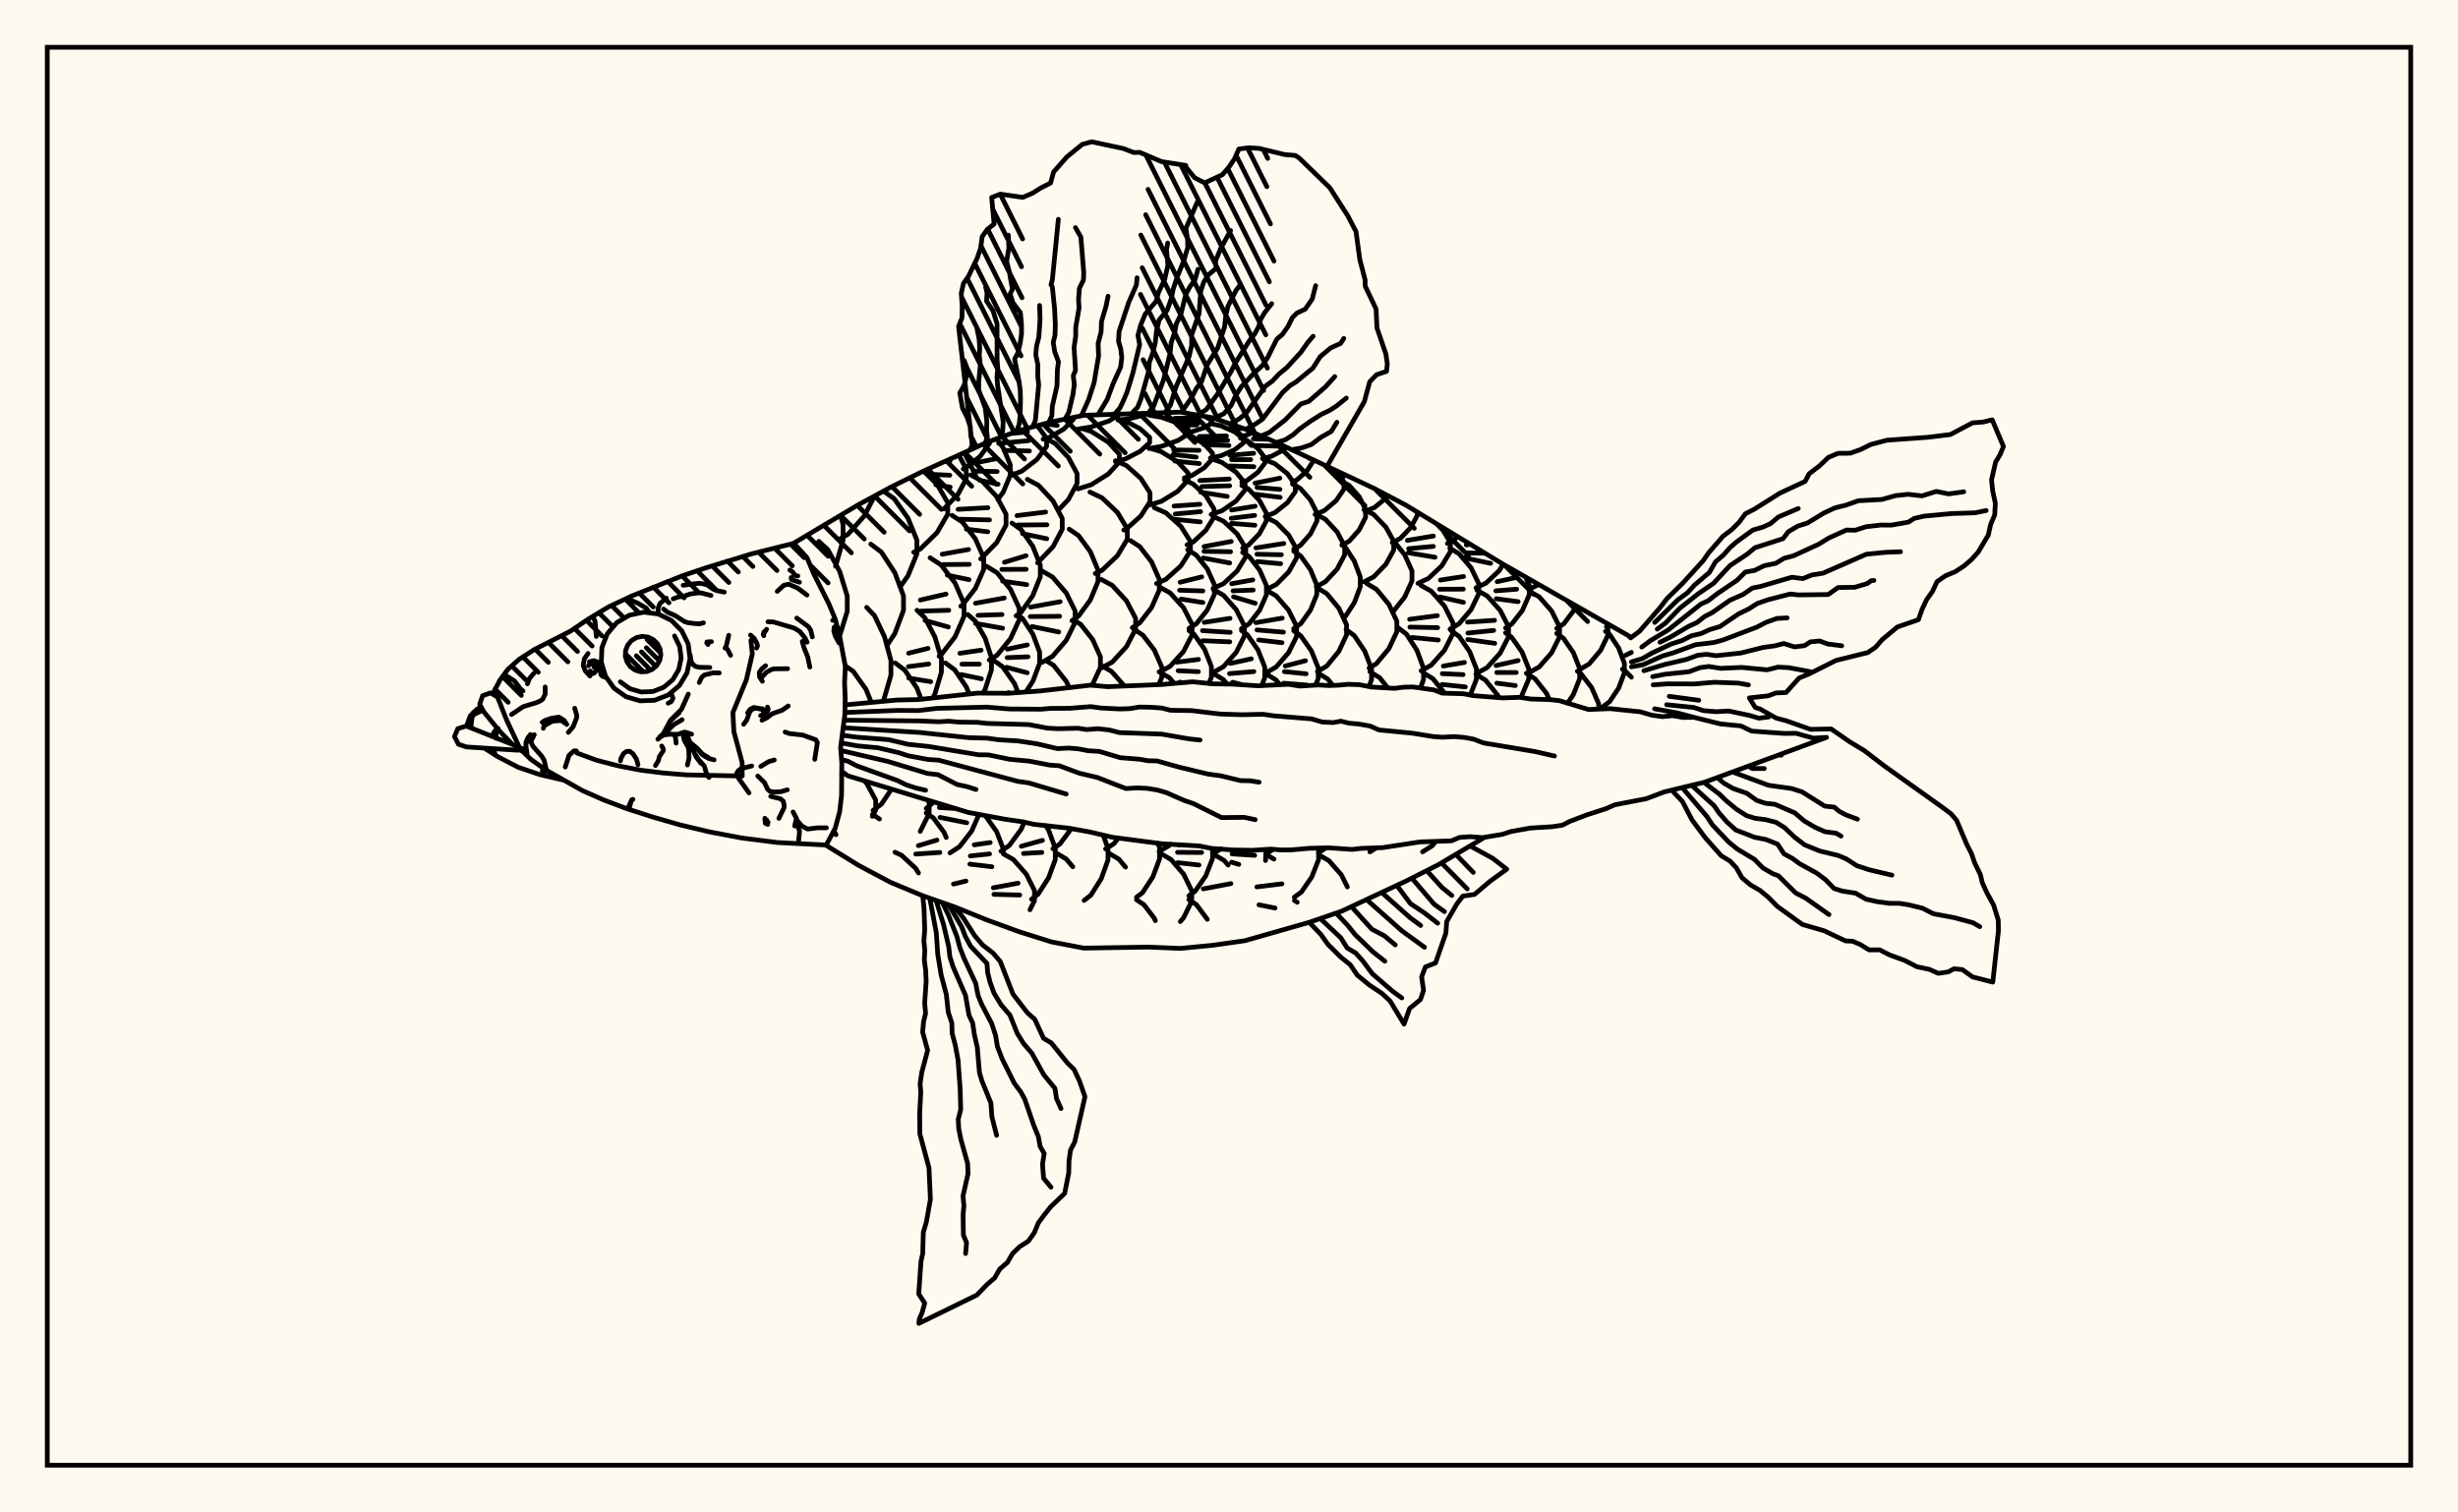 <svg xmlns="http://www.w3.org/2000/svg" width="520" height="320"><rect x="0" y="0" width="520" height="320" fill="floralwhite"/><rect x="10" y="10" width="500" height="300" stroke="black" stroke-width="1" fill="none"/><path stroke="black" stroke-width="1" fill="none" stroke-linecap="round" stroke-linejoin="round" d="
M 167.94 114.91 181.59 106.79 188.4 103.1 195.21 99.74 208.84 93.57 215.66 91.08 222.47 89.25 229.29 87.87 249.73 87.2 256.54 88.39 263.36 90.76 270.17 93.69 290.62 103.3 297.43 106.88 317.87 119.3 345.13 134.85 
M 314.14 177.12 304.25 182.98 297.43 186.42 283.8 192.8 276.99 195.14 263.36 199.03 256.54 200 249.73 200.66 242.92 200.38 229.29 200.6 222.47 199.29 215.66 197.15 208.84 194.66 202.03 191.91 195.21 189.52 188.4 186.68 181.59 183.06 174.79 178.86 
M 168.25 115.3 168.25 114.72 
M 178.03 163.84 178.26 163.34 
M 177.63 134.56 179.24 129.33 179.24 126.12 177.64 120.92 175.16 116.33 173.22 114.54 
M 184.34 148.62 183.2 145.83 180.5 142.04 178.81 140.86 
M 184.54 172.71 185.25 171.4 185.25 169.25 183.37 165.78 182.83 165.2 
M 176.77 119.81 178.35 114.27 178.35 110.95 177.82 109.05 
M 186.87 148.39 188.48 142.84 188.48 139.73 187.11 134.69 185 130.25 183.35 128.51 
M 184.69 171.46 186.47 170.14 188.6 166.96 
M 186.06 173.28 184.58 172.31 
M 177.82 113.94 179.36 113.07 182.87 109.14 185.01 104.93 
M 187.73 136.44 189.3 134.05 191.14 129.13 191.14 126.08 189.3 121.16 186.45 116.81 184.22 115.12 
M 194.89 147.96 193.99 145.61 191.4 141.77 189.39 140.27 
M 194.67 175.9 196.57 172.11 196.57 169.87 196.29 169.29 
M 190.48 124.09 192.08 121.84 193.97 117.17 193.97 114.28 192.08 109.61 189.15 105.49 186.9 103.91 
M 197.35 147.66 197.78 146.83 199.16 142.22 199.16 139.37 197.78 134.76 195.65 130.69 193.99 129.11 
M 192.22 138.2 196.33 137.18 
M 192.19 141.04 196.48 140.49 
M 192.24 143.46 196.89 144.23 
M 195.94 171.05 197.15 170.05 197.4 169.63 
M 200.18 177.2 199.72 176.11 197.44 173.03 195.94 172.01 
M 193.3 116.84 194.68 116.17 198.22 112.71 200.5 108.79 200.5 106.36 198.22 102.44 195.38 99.67 
M 198.67 138.85 199.07 138.58 202.04 134.74 203.95 130.39 203.95 127.7 202.04 123.35 199.07 119.51 196.76 118.01 
M 194.7 126.95 200.14 125.69 
M 194.78 129.3 200.72 129.12 
M 195.7 131.27 200.63 132.66 
M 205.01 146.82 204.45 145.37 201.96 141.7 200.01 140.26 
M 203.79 178.11 205.56 175.82 207.1 172.33 
M 198.72 170.86 202.11 171.06 
M 198.86 172.94 204.52 174.08 
M 199.68 107.67 202.65 104.61 204.41 101.3 204.41 99.24 202.87 96.34 
M 199.93 97.66 201.02 97.44 
M 196.06 100.31 200.94 100.55 
M 197.98 102.57 201.02 103.06 
M 203.26 128.25 203.58 128.05 206.33 124.5 208.11 120.49 208.11 118 206.33 113.98 203.58 110.44 201.42 109.05 
M 199.33 117.26 204.9 116.26 
M 199.49 119.45 205.05 119.4 
M 200.4 121.68 204.99 122.64 
M 207.96 146.61 208.42 145.8 209.75 141.7 209.75 139.16 208.42 135.06 206.36 131.44 204.75 130.02 
M 203.07 138.22 207.56 137.56 
M 203.49 140.52 207.18 140.51 
M 203.3 142.71 207.62 143.62 
M 212.27 180.37 212.27 179.65 210.84 175.96 208.43 172.54 
M 206.1 178.75 209.48 178.26 
M 203.78 99.23 204.25 99.04 207.37 96.54 209.38 93.71 209.38 93.37 
M 207.47 118.26 210.84 114.82 212.83 111.09 212.83 108.79 210.84 105.06 207.76 101.77 205.35 100.49 
M 202.69 107.76 209 107.42 
M 203.02 109.85 209.33 110 
M 204.43 111.95 208.97 112.51 
M 209.28 139.65 210.94 138.62 213.79 135.11 215.62 131.14 215.62 128.68 213.79 124.7 210.94 121.19 208.72 119.82 
M 206.37 127.63 212.45 126.53 
M 206.9 130.19 211.98 130.02 
M 206.38 131.9 212.11 132.92 
M 215.37 146.5 214.61 144.61 212.12 141.08 210.18 139.7 
M 212.93 146.67 213.4 146.53 
M 211.76 180.09 213.52 178.89 216.05 175.44 216.68 173.94 
M 211.09 105.67 212.24 104.12 213.73 100.54 213.73 98.33 212.24 94.76 210.83 92.85 
M 206.2 97.96 210.81 97.04 
M 206.09 99.67 210.95 99.77 
M 207.23 101.61 211.15 102.45 
M 214.96 130.3 216 129.56 218.48 126.03 220.08 122.04 220.08 119.56 218.48 115.57 216 112.04 214.07 110.66 
M 212.5 118.97 217.06 117.57 
M 211.94 120.48 217.09 120.45 
M 212.1 122.96 217.21 123.69 
M 217.06 146.35 218.52 144.11 219.94 140.33 219.94 137.99 218.52 134.2 216.33 130.86 215.32 130.09 
M 213.11 137.35 217.32 136.45 
M 213.06 139.14 217.47 138.96 
M 212.93 141.18 217.3 142.34 
M 222.89 182.84 223.25 181.87 223.25 179.47 221.82 175.59 221.22 174.65 
M 216.06 179.05 220.54 177.8 
M 216.52 180.58 220.41 180.35 
M 213.67 100.65 216.16 99.69 219.35 97.23 221.41 94.45 221.41 92.73 219.44 90.06 
M 213.84 91.74 217.38 91.39 
M 211.28 93.81 217.57 93.24 
M 212.39 95.3 217.78 95.42 
M 219.51 119.08 222.76 115.69 224.72 111.98 224.72 109.68 222.76 105.97 219.71 102.69 217.34 101.41 
M 215.15 109.09 221.2 108.34 
M 215.33 111.08 221.48 111.03 
M 216.31 112.9 221.45 113.98 
M 220.38 140.18 222.66 138.86 225.57 135.48 227.45 131.65 227.45 129.28 225.57 125.46 222.66 122.08 220.38 120.76 
M 218.01 128.45 224.28 127.31 
M 217.97 130.45 224.17 130.39 
M 218.35 132.56 223.98 133.71 
M 226.2 145.52 225.6 144.19 222.88 140.76 221.43 139.85 
M 222.74 179.57 224.23 178.57 226.64 175.33 
M 226.95 183.38 225.57 181.75 223.49 180.51 
M 220.68 92.93 222.02 92.54 225.07 90.77 227.04 88.77 227.04 88.32 
M 221.07 89.63 223.65 90.02 
M 224.02 107.8 226.03 105.68 227.86 102.29 227.86 100.19 226.03 96.8 223.2 93.81 221.24 92.77 
M 226.78 131.31 228.16 130.37 230.67 126.93 232.29 123.04 232.29 120.63 230.67 116.73 228.16 113.3 226.2 111.96 
M 231.03 145.01 232.8 141.21 232.8 138.96 231.16 135.32 228.63 132.11 227.22 131.22 
M 233.83 183.54 234.4 181.95 234.4 179.51 233.38 176.68 
M 227.9 90.82 230.84 90.33 234.6 89.08 237.03 87.56 
M 228.05 103.44 230.87 102.55 234.48 100.28 236.81 97.72 236.81 96.13 234.48 93.56 230.87 91.29 228.8 90.64 
M 231.71 121.34 233.13 120.67 236.39 117.58 238.49 114.08 238.49 111.91 236.39 108.41 233.13 105.32 230.58 104.11 
M 232.97 141.35 235.31 140.08 238.31 136.81 240.24 133.11 240.24 130.82 238.31 127.13 235.31 123.86 232.97 122.59 
M 237.83 145.09 235.13 142.04 232.84 140.74 
M 233.89 179.62 235.63 178.53 236.6 177.33 
M 238.1 183.46 236.69 181.77 234.62 180.54 
M 236.51 88.88 238.95 88.58 242.09 87.8 242.84 87.47 
M 235.98 97.66 238.06 97.12 241.19 95.5 243.21 93.67 243.21 92.53 241.19 90.7 238.06 89.08 236.64 88.71 
M 237.74 112.14 238.33 111.87 241.34 109.18 243.29 106.14 243.29 104.25 241.34 101.21 238.33 98.52 235.98 97.47 
M 239.55 132.8 241.12 131.78 243.63 128.53 245.25 124.85 245.25 122.58 243.63 118.9 241.12 115.65 239.16 114.38 
M 245.12 144.86 245.78 143.35 245.78 141.13 244.21 137.54 241.78 134.38 239.88 133.14 
M 244.65 183.49 245.31 181.71 245.31 179.35 244.94 178.36 
M 243.08 94.9 245.77 94.42 249.22 93.19 251.44 91.79 251.44 90.93 249.22 89.54 245.77 88.31 243.08 87.83 
M 243 106.89 245.69 106.07 249.13 103.96 251.35 101.56 251.35 100.08 249.13 97.69 245.69 95.58 243 94.75 
M 244.67 123.46 246.66 122.57 249.81 119.74 251.84 116.54 251.84 114.55 249.81 111.34 246.66 108.51 244.19 107.41 
M 245.3 142.21 247.52 140.99 250.37 137.85 252.2 134.3 252.2 132.11 250.37 128.56 247.52 125.42 245.3 124.2 
M 248.35 144.51 247.36 143.37 245.21 142.15 
M 245.21 180.17 247.39 178.87 247.64 178.57 
M 249.26 183.63 247.76 181.87 245.69 180.66 
M 250.65 91.59 252.17 91.34 254.73 90.5 256.38 89.54 256.38 88.95 254.92 88.11 
M 248.49 88.51 253.55 88.44 
M 248.48 89.32 253.68 89.39 
M 249.93 89.92 253.2 89.9 
M 250.56 101.11 252.11 100.63 254.78 98.95 256.51 97.05 256.51 95.87 254.78 93.97 252.11 92.29 250.65 91.83 
M 248.3 95.2 253.67 95.28 
M 248.16 96.15 253.05 96.72 
M 248.54 97.55 253.72 98.08 
M 251.12 115.27 252.45 114.65 255.11 112.19 256.83 109.4 256.83 107.68 255.11 104.89 252.45 102.43 250.56 101.55 
M 248.38 107.07 253.85 106.69 
M 248.63 108.75 253.99 108.25 
M 248.3 109.85 253.92 110.42 
M 251.55 132.95 253.08 131.99 255.41 129.06 256.91 125.75 256.91 123.7 255.41 120.38 253.08 117.46 251.26 116.31 
M 249.66 123.19 254.23 122.05 
M 249.55 124.88 254.47 125.03 
M 249.86 126.75 254.48 127.48 
M 255.74 144.63 256.28 143.26 256.28 141.02 254.85 137.41 252.63 134.21 251.55 133.43 
M 248.94 140.1 253.54 139.52 
M 249.24 141.91 253.52 142.11 
M 249.59 144.32 249.82 144.37 
M 255.88 183.3 256.52 181.66 256.52 179.51 
M 249.41 178.8 249.55 178.77 
M 249.11 180.33 254.21 180.37 
M 249.16 182.52 253.65 183.02 
M 256.06 96.92 258.31 96.42 261.2 95.15 263.07 93.71 263.07 92.81 261.2 91.37 258.31 90.1 256.06 89.6 
M 253.73 92.36 259.46 92.23 
M 253.53 93.2 259.73 93.16 
M 254.69 94.09 259.99 94.26 
M 256.22 108.85 258.52 108.06 261.49 106 263.4 103.67 263.4 102.23 261.49 99.9 258.52 97.85 256.2 97.04 
M 253.84 101.67 260.05 101.35 
M 254.27 102.94 260.14 102.78 
M 254.01 104.14 259.62 105.03 
M 256.62 124.52 258.85 123.48 261.7 120.82 263.54 117.81 263.54 115.95 261.7 112.94 258.85 110.28 256.62 109.24 
M 254.73 115.64 260.47 114.56 
M 254.71 116.65 260.33 116.73 
M 254.56 118.06 260.15 119.11 
M 256.71 142.25 258.82 141.06 261.52 138.02 263.26 134.57 263.26 132.43 261.52 128.98 258.82 125.93 256.71 124.74 
M 254.76 131.68 260.22 130.83 
M 254.4 133.43 260.26 133.79 
M 254.45 135.56 260.16 135.8 
M 259.59 144.74 258.78 143.77 256.66 142.49 
M 256.78 180.53 258.35 179.58 
M 259.82 183.03 258.93 182.02 256.85 180.83 
M 262.4 92.34 263.63 92.09 265.07 91.5 
M 260.51 90.11 261.33 90.06 
M 260.43 90.49 263.16 90.69 
M 262.72 102.05 263.85 101.62 266.11 99.93 267.57 98.01 267.57 96.82 266.11 94.9 263.85 93.21 262.4 92.67 
M 260.21 96.34 265.22 95.9 
M 260.55 97.26 264.59 97.24 
M 260.14 98.59 265.27 98.74 
M 262.88 115.97 264.12 115.33 266.42 112.94 267.9 110.23 267.9 108.56 266.42 105.85 264.12 103.46 262.72 102.73 
M 260.55 107.91 265.53 107.1 
M 260.47 109.66 265.43 109.05 
M 260.52 110.74 265.48 111.13 
M 262.64 133.01 264.26 131.97 266.48 129.11 267.91 125.87 267.91 123.86 266.48 120.62 264.26 117.76 262.88 116.88 
M 260.56 123.5 265.04 122.69 
M 260.85 125.01 265.12 124.84 
M 260.95 126.26 265.55 127.64 
M 266.91 145.07 267.57 143.39 267.57 141.14 266.13 137.51 263.89 134.3 262.64 133.4 
M 260.3 140.36 264.72 139.39 
M 260.11 142.52 265.26 142.09 
M 260.77 144.35 262.8 144.88 
M 267.73 182.07 267.82 179.7 
M 260.66 180.67 265.43 180.97 
M 260.55 182.42 262.07 182.88 
M 267.08 97.04 269.05 96.51 271.58 95.17 272.14 94.64 
M 265.46 92.12 266.35 92.05 
M 265.15 92.84 268.42 92.94 
M 264.97 94.24 270.34 94.4 
M 267.65 109.28 269.7 108.47 272.33 106.38 274.03 104.02 274.03 102.56 272.33 100.19 269.7 98.11 267.65 97.29 
M 265.51 102.22 270.76 101.17 
M 265.93 103.14 270.78 103.54 
M 265.61 104.58 270.83 105.22 
M 267.97 124.69 270.01 123.66 272.62 121.02 274.3 118.03 274.3 116.19 272.62 113.2 270.01 110.56 267.97 109.53 
M 265.71 115.92 271.59 114.99 
M 265.91 117.26 271.08 117.37 
M 266.01 118.82 270.93 119.27 
M 267.92 142.31 269.97 141.12 272.6 138.09 274.3 134.66 274.3 132.53 272.6 129.09 269.97 126.06 267.92 124.88 
M 265.69 131.74 271.26 130.78 
M 265.93 133.28 271.52 133.75 
M 266.28 135.4 271.21 135.98 
M 270.77 144.88 269.93 143.85 267.86 142.58 
M 267.96 180.58 269.38 179.7 
M 269.52 181.77 268.01 180.9 
M 273.42 101.95 274.37 101.53 276.45 99.69 277.79 97.61 277.79 97.37 
M 273.7 116.18 275.1 115.39 277.23 112.97 278.61 110.22 278.61 108.52 277.23 105.78 275.1 103.35 273.43 102.41 
M 273.69 133 275.19 131.95 277.24 129.07 278.57 125.81 278.57 123.8 277.24 120.54 275.19 117.66 273.7 116.62 
M 278.31 144.97 278.88 143.55 278.88 141.31 277.43 137.7 275.18 134.51 273.69 133.45 
M 271.9 140.91 276.19 139.79 
M 271.72 142.1 276.32 142.56 
M 271.54 144.55 276.55 144.95 
M 278.95 179.99 278.88 179.43 
M 278.21 108.86 280.18 108.03 282.7 105.89 284.33 103.47 284.33 101.97 282.83 99.74 
M 278.46 124.12 280.39 123.08 282.87 120.42 284.46 117.41 284.46 115.54 282.87 112.53 280.39 109.87 278.46 108.83 
M 278.7 142.11 280.69 140.91 283.23 137.82 284.87 134.33 284.87 132.17 283.23 128.68 280.69 125.6 278.7 124.39 
M 281.97 145.02 280.92 143.7 278.87 142.42 
M 279.94 179.77 280.54 179.39 
M 283.75 101.04 284.63 100.58 
M 283.89 115.36 285.44 114.49 287.54 112.12 288.9 109.44 288.9 107.78 287.54 105.09 285.44 102.72 283.79 101.8 
M 284.29 130.71 284.57 130.49 286.51 127.52 287.77 124.16 287.77 122.08 286.51 118.71 284.57 115.74 283.89 115.23 
M 289.6 145.26 290.16 143.81 290.16 141.5 288.72 137.77 286.5 134.47 284.76 133.19 
M 288.74 108.2 290.78 107.37 293.39 105.25 293.64 104.89 
M 288.58 123.09 290.6 122.06 293.18 119.4 294.85 116.38 294.85 114.52 293.18 111.51 290.6 108.85 288.58 107.81 
M 289.64 141.34 291.19 140.41 293.82 137.25 295.51 133.66 295.51 131.44 293.82 127.85 291.19 124.68 289.13 123.45 
M 293.61 145.58 291.88 143.4 289.81 142.1 
M 294.54 114.8 296.25 113.91 298.44 111.62 299.84 109.03 299.84 108.36 
M 294.79 129.33 297.17 126.32 298.71 122.91 298.71 120.79 297.17 117.38 294.76 114.35 
M 300.5 145.54 301.16 143.77 301.16 141.39 299.74 137.55 297.53 134.15 295.8 132.83 
M 299.98 123.42 302.19 122.38 305.02 119.71 306.85 116.68 306.85 114.81 305.02 111.78 304.25 111.05 
M 297.73 114.33 303.24 113.41 
M 298.01 116.09 303.22 115.6 
M 297.92 116.95 303.59 117.9 
M 300.65 141.92 302.79 140.72 305.59 137.57 307.39 134.01 307.39 131.8 305.59 128.23 302.79 125.08 300.6 123.85 
M 298.21 131.03 304.08 130.26 
M 298.27 132.68 304.14 132.8 
M 298.73 134.87 304.28 135.41 
M 305.63 146.67 303.14 143.6 301.05 142.31 
M 306.2 115 307.58 114.29 308.3 113.55 
M 306.75 133.11 308.67 131.98 311.21 128.99 312.84 125.61 312.84 123.51 311.21 120.13 308.67 117.15 306.7 115.98 
M 304.74 122.73 309.63 121.97 
M 304.54 124.67 309.58 124.65 
M 304.6 126.31 309.6 127.44 
M 311.03 147.06 312.34 143.74 312.34 141.5 310.91 137.87 308.69 134.66 306.97 133.41 
M 305.34 140.92 309.81 140.16 
M 305.12 142.53 309.52 142.73 
M 305.07 144.82 310 145.33 
M 312.25 124.37 314.34 123.39 317.17 120.74 317.99 119.37 
M 310.21 115.3 310.91 115.16 
M 310.3 116.98 314.08 117.05 
M 309.69 118 315.35 119.19 
M 312.46 142.43 314.61 141.24 317.36 138.19 319.14 134.73 319.14 132.59 317.36 129.13 314.61 126.08 312.46 124.89 
M 310.45 131.63 316.18 131.25 
M 310.55 133.94 315.99 133.38 
M 310.51 135.31 316.22 136.11 
M 317.1 147.6 316.87 147.12 314.27 143.91 312.24 142.66 
M 318.5 132.87 319.84 132.01 322.08 129.13 323.52 125.86 323.52 123.84 322.74 122.07 
M 316.73 123.07 320.92 122.15 
M 316.45 125.01 320.86 124.66 
M 316.53 126.68 321.17 127.3 
M 321.76 147.58 323.41 143.7 323.41 141.5 321.99 137.95 319.79 134.82 318.5 133.9 
M 316.49 140.81 321.17 139.76 
M 316.64 142.28 320.76 142.29 
M 316.66 144.54 320.57 145.05 
M 323.56 124.65 325.54 123.67 
M 323.61 142.25 325.64 141.09 328.25 138.11 329.93 134.73 329.93 132.65 328.25 129.27 325.64 126.29 323.61 125.13 
M 327.77 148.01 327.19 146.72 324.73 143.61 322.9 142.45 
M 329.33 132.97 330.85 131.96 333.01 129.07 333.38 128.19 
M 331.59 148.79 332.84 146.99 334.19 143.58 334.19 141.46 332.84 138.05 330.74 135.03 329.33 134.02 
M 334.29 141.61 336.2 140.47 338.64 137.56 340.22 134.27 340.11 132.01 
M 338.22 149.94 338.22 148.92 336.73 145.5 334.42 142.49 333.7 142.02 
M 339.84 132.6 340.42 132.18 
M 339.07 149.55 340.54 148.43 342.43 145.58 343.65 142.34 343.65 140.34 342.43 137.1 340.54 134.25 339.65 133.58 
M 343.88 138.64 345.13 138.03 
M 345.13 143.28 343.72 141.85 343.22 141.6 
M 176.86 176.61 176.42 175.73 
M 177.82 109.05 177.82 109.05 
M 194.31 184.69 193.71 183.71 190.72 180.95 189.33 180.31 
M 194.28 178.92 198.22 177.74 
M 193.73 180.7 198.84 180.36 
M 195.38 99.67 195.38 99.67 
M 200.97 180.46 202.98 179.15 203.79 178.11 
M 201.71 187.05 204.35 186.41 
M 202.87 96.34 202.87 96.34 
M 199.93 97.66 199.93 97.66 
M 205.28 181.1 209.34 180.67 
M 205.17 182.83 209.83 183.38 
M 217.89 192.49 218.85 190.57 218.85 188.41 217.1 184.93 214.39 181.86 212.26 180.66 
M 210.14 187.83 215.38 186.86 
M 210.27 189.22 215.73 189.37 
M 210.83 92.85 210.83 92.85 
M 218.23 190.26 219.62 189.18 221.82 185.75 222.89 182.84 
M 219.44 90.06 219.44 90.06 
M 221.07 89.63 221.07 89.63 
M 229.34 190.52 230.79 189.38 232.98 185.9 233.83 183.54 
M 237.03 87.56 237.03 87.56 
M 240.43 189.84 241.7 188.87 243.9 185.51 244.65 183.49 
M 244.42 194.79 244.21 194.3 242 191.4 240.43 190.38 
M 249.7 194.98 250.41 194.15 252.12 190.65 252.12 188.47 250.41 184.97 249.26 183.63 
M 251.51 189.52 252.85 188.55 255.08 185.32 255.88 183.3 
M 255.41 194.51 253.1 191.39 251.51 190.35 
M 254.55 188.07 260.41 186.95 
M 265.07 91.5 265.07 91.5 
M 268.42 92.94 268.42 92.94 
M 265.89 187.65 271.2 187 
M 266.34 191.44 269.74 192.12 
M 273.83 189.81 275.3 188.75 277.52 185.53 278.95 181.88 278.95 179.99 
M 274.43 190.9 273.83 190.51 
M 278.9 180.42 279.94 179.77 
M 285.04 187.65 283.78 185.11 281.14 182.09 279.07 180.91 
M 289.81 180.24 291.13 179.42 
M 299.84 108.36 299.84 108.36 
M 300.95 180.23 303 178.94 303.73 178.04 
M 333.38 128.19 333.38 128.19 
M 345.13 138.03 345.13 138.03 
M 345.13 143.28 345.13 143.28 
M 202.03 96.73 202.03 96.73 
M 205.77 95 202.79 69.07 203.51 67.26 203.56 64.77 203.36 62.05 203.82 59.98 204.9 58.43 206.73 54.62 207.45 52.53 207.79 50.05 208.88 48.52 210.31 47.4 209.79 41.78 211.62 41.07 216.38 41.76 218.41 40.88 220.25 39.73 222.25 38.73 222.9 36.38 225.69 33.21 228.97 30.54 230.96 30 237.67 31.43 239.83 32.27 241.12 32.24 245.72 34.19 250.88 35 250.88 35.35 252.73 37.6 254.85 38.7 258.6 36.96 259.97 35.38 261.17 33.6 262.08 31.53 264.19 31.26 266.38 31.4 271.78 32.7 274.02 32.89 274.85 33.43 281.31 39.7 285.12 45.64 286.87 49 287.67 54.9 288.8 59.25 288.79 60.49 291.11 65.37 291.31 69.4 293.19 74.91 293.49 76.97 293.33 78.57 291.22 79.28 289.77 80.77 288.63 84.98 280.7 98.74 
M 276.99 97 276.99 96.99 
M 205.23 95.25 205.78 93.81 205.36 92.17 205.28 90.34 204.61 88.32 203.62 86.35 203.04 83.15 203.96 81.53 204.78 78.36 203.97 76.27 
M 208.44 93.76 208.88 92.35 208.71 91.23 208.77 89.13 208.44 86.36 207.05 82.49 207.05 80.83 207.39 77.26 207.17 75.2 207.26 73.7 207.14 71.75 206.71 69.64 
M 211.74 92.51 212.11 91.18 212.23 89.27 211.06 81.62 210.91 79.78 211.08 77.9 210.94 76.07 210.93 68.5 210.07 65.74 208.71 63.71 208.82 61.98 208.52 60.75 
M 215.05 91.3 215.62 89.72 215.82 87.9 215.89 84.36 215.84 82.62 215.55 80.54 214.65 75.98 215.33 74.66 215.82 72.65 216.11 70.56 216.1 68.58 215.87 66.16 214.27 64.02 213.7 62.19 214.19 61.19 213.5 57.39 212.95 55.31 213.43 52.46 213.32 49.75 
M 218.45 90.33 219.04 88.93 219.74 81.42 219.54 79.52 219.56 77.17 219.13 75.12 219.27 73.29 219.77 71.35 220.03 67.49 219.93 64.63 
M 221.86 89.42 222.52 87.96 222.62 85.98 223.61 81.65 223.7 78.24 223.93 76.54 223.14 74.46 222.81 72.45 223.19 70.95 223.26 68.77 223.11 65.38 222.63 60.71 222.35 60.25 222.63 59.19 223.9 46.4 
M 225.31 88.67 226.09 87.28 227 83.39 227.27 81.36 227.06 79.47 227.53 78.34 227.22 73.54 227.57 71.09 227.58 69.23 228.28 65.18 228.17 63.33 228.35 61 229.22 59.22 229.27 57.62 228.66 50.15 227.52 48.16 
M 228.77 87.97 230.31 84.52 231.46 80.96 232.41 75.34 232.31 72.69 232.95 70.15 233.02 68.04 233.97 64.86 234.42 62.68 
M 232.29 87.74 234.2 84.58 235.49 81.17 237.08 77.65 237.32 75.61 237.1 73.84 236.63 72.19 236.74 70.15 238.79 63.96 240.41 60.3 240.55 58.77 
M 235.82 87.58 236.95 86.28 237.67 84.74 238.41 83.02 239.66 78.94 241.1 72.91 240.74 70.95 241.32 68.76 242.27 66.45 244.61 63.71 245.07 61.92 246.39 59.12 247.08 56.1 246.78 52.83 247.03 51.41 
M 239.35 87.52 240.66 86.18 241.35 84.45 243.01 78.53 243.14 76.67 243.87 74.71 244.4 72.54 244.68 69.9 245.24 67.66 246.92 65.63 247.8 63.17 248.2 61.15 249 58.72 250.46 55.1 251.27 52.37 251.25 50.81 250.89 48.31 253.26 42.82 
M 242.88 87.47 244.08 85.88 246.15 80.37 247.53 74.8 247.77 72.47 248.53 70.32 248.81 68.61 249.8 66.57 250.87 62.24 251.77 60.61 252.8 59.23 253.43 56.98 
M 246.41 87.33 247.59 85.75 248.73 82 251.56 75.42 252.1 73.06 252.11 70.83 253.67 66.34 254.02 61.63 254.65 59.69 255.68 58.1 257.26 56.81 257.15 55.21 258.24 52.58 260.34 48.78 
M 249.94 87.23 252.16 84.01 253.08 82.19 254.18 80.78 255.41 77.14 257.6 73.63 259.06 69.19 259.33 66.71 259.78 64.78 261.5 61.42 262.27 60.41 
M 253.41 87.84 255.22 86.62 257.68 83.22 260.43 78.62 261.43 76.65 264.39 71.98 265.52 70.52 266.32 68.99 266.69 67.59 267.54 66.14 269.04 64.25 
M 256.88 88.51 258.93 87.51 260.45 85.79 261.38 83.76 262.59 81.83 265.2 79.05 267.05 77.34 268.17 75.66 270.12 71.75 271.3 70.75 272.5 69.04 273.39 67.21 274.38 66.23 276.12 65.41 277.61 63.26 278.33 60.44 
M 260.22 89.67 262.18 88.61 263.64 87.41 267.68 81.71 269.17 80.63 270.56 79.15 272.27 77.73 275.21 74.52 276.68 72.43 277.8 71.14 
M 263.54 90.84 265.45 89.8 267.07 88.7 271.32 83.06 272.9 81.59 274.18 80.81 277.76 77.87 279.3 75.45 281.52 73.6 283.61 72.66 284.29 71.6 
M 266.79 92.24 268.52 91.5 271.87 88.86 275.19 85.48 276.86 84.93 280.41 81.85 282.38 79.67 
M 270.03 93.63 271.92 93.04 273.6 91.96 274.92 90.77 277.23 89.12 279.55 87.66 281.31 86.82 282.77 85.88 284.82 84.22 
M 273.21 95.16 275.35 94.77 277.41 94.06 279.42 92.54 281.63 91.29 282.82 89.34 
M 178.77 149.14 189.77 148.11 194.34 148.01 206.76 146.65 213.35 146.68 220.08 146.19 230.69 144.97 234.36 145.29 245.71 144.83 252.32 144.25 256.61 144.69 260.59 144.74 266.13 145.1 272.57 144.78 275 145.16 278.99 144.92 280.99 145.05 283.17 144.97 285.24 144.78 287.56 144.86 290.13 145.36 295.01 145.64 296.82 145.4 298.89 145.34 303.4 145.98 305.07 146.65 309.59 146.78 311.71 147.19 317.84 147.66 321.53 147.54 323.85 147.9 327.9 148.02 329.89 148.24 336.07 150.12 340.61 149.93 347.03 150.6 349.39 151.3 351.69 151.62 353.88 151.42 356.06 151.8 358.34 151.77 363.95 153.16 368.3 153.59 370.55 154.68 377.46 155.18 379.94 155.15 383.66 156.18 386.42 156.01 360.64 165.49 352.12 167.54 348.28 168.99 341.64 170.27 339.81 171.08 335.81 172.37 332.13 173.77 330.52 174.59 328.4 174.91 323.82 175.19 319.68 175.92 317.85 176.52 313.67 177.22 311.04 177.02 308.77 177.18 307.06 177.9 300.42 178.13 292.49 179.34 288.08 179.49 286.04 179.72 281.12 179.38 277.02 179.48 273.19 179.81 271.14 179.84 268.88 179.65 264.98 179.91 260.74 179.83 256.25 179.5 253.7 178.98 245.88 178.53 235.29 177.14 230.48 176.01 226.22 175.24 218.67 174.4 216.48 173.89 212.56 173.32 204.88 171.9 179.38 164.15 178.05 163.19 
M 178.74 150.75 189.81 150.31 194.28 150.34 198.23 149.87 208.76 149.61 213.49 150 220.19 150.05 222.2 149.88 226.3 149.86 230.75 149.5 232.91 149.8 236.91 150 239.01 149.93 241.05 149.59 243.53 149.64 245.81 149.81 247.59 150.27 252.13 150.35 258.13 151.07 262.66 151.22 267.23 151.12 269.45 151.45 277.47 152.1 279.7 152.76 282.03 152.88 283.67 152.58 285.37 153.01 287.46 153.19 289.84 153.61 291.73 154.44 298.74 155.12 303.27 155.85 305.12 155.98 307.63 155.85 309.73 156.02 311.75 156.39 313.83 157.19 324.67 159 328.86 159.95 
M 178.58 152.37 194.49 152.53 198.62 152.71 200.72 152.59 202.9 152.78 206.79 152.83 208.85 153.06 217.63 153.3 221.62 154.06 223.81 154.18 228.09 154.08 229.89 154.36 232.21 154.18 234.63 154.44 236.83 155 245.75 155.32 251.56 156.33 253.86 156.58 
M 178.38 153.97 194.51 154.97 204.99 156.08 208.87 156.18 211.25 156.52 215.32 156.76 219.37 157.37 223.7 158.39 226.12 158.27 228.12 158.44 230.23 158.84 232.57 158.98 237.01 160.31 241.15 160.64 242.83 160.95 244.78 161 249.42 162.3 255.58 163.78 258.29 164.15 262.46 165.16 264.39 165.19 266.37 165.49 
M 178.18 155.56 181.28 155.97 187.95 156.49 192.13 157.48 196.51 157.94 207.01 159.69 209.15 159.72 213.54 160.64 217.76 161.04 222.04 161.87 224.11 162.02 228.36 163.6 232.16 164.5 238.18 166.84 240.52 166.7 242.71 166.8 244.84 167.15 246.79 167.72 250.51 169.35 252.49 170.03 258.42 172.98 263.22 172.93 265.55 173.42 
M 177.96 157.19 181.47 157.82 185.71 158.21 190.15 159.25 192.15 159.91 196.36 160.69 198.57 160.83 215.34 165.32 217.62 165.64 225.56 168 
M 177.89 158.78 187.9 161.12 196.19 163.64 198.43 163.9 202.48 165.98 204.61 166.44 206.48 167.04 
M 178.03 160.68 179.38 161.06 181.26 162.03 189.85 165.14 191.66 166.03 193.76 166.73 195.82 167.2 
M 202.03 191.91 203.85 194.29 206.2 197.97 207.86 199.92 210.1 201.66 211.61 203.43 214.3 210.33 217.38 214.32 218.9 215.64 220.76 219.67 222.4 220.65 225.82 224.9 227.23 226.28 228.36 228.69 229.53 232.03 227.36 241.62 226.47 243.33 226.15 245.61 226.1 248.16 225.23 252.5 222.27 255.34 220.95 257.01 219.68 258.72 218.8 260.83 217.57 262.59 215.74 263.75 214.21 265.22 213.12 267.11 211.51 268.49 210.42 270.39 208.81 271.77 206.66 274 194.39 280 194.47 279.13 195.08 277.71 195.63 275.71 194.36 273.75 194.84 266.88 195.21 265.24 195.33 260.74 195.99 258.51 196.83 253.74 196.53 247.07 194.6 239.91 194.56 235.6 194.8 231.02 194.65 229.34 195 226.9 196.25 222.23 195.19 218.37 195.39 216.14 195.81 214.43 195.62 212.19 195.93 207.71 195.84 205.39 195.54 203.07 195.65 201.16 195.45 199.06 195.63 196.69 195.48 192.2 195.21 189.52 
M 200.7 191.44 203.47 196.14 204.22 198.12 205.36 200.22 208.8 203.84 208.94 205.77 209.45 207.81 210.28 210.11 211.8 212.61 213.65 214.76 215.21 218.65 216.58 220.84 218.28 222.81 220.82 227.4 223.18 230.27 223.51 232.44 224.46 234.55 
M 199.36 190.97 200.66 193.65 202.43 198.13 203.06 200.48 203.92 202.69 206.41 208.04 206.92 210.63 207.68 212.5 209.79 216.54 210.61 219.04 211.01 221.43 211.97 223.95 214.57 229.18 215.95 231.03 216.79 232.56 218.67 238.03 219.67 240.48 220.05 242.57 220.9 244.04 220.55 246.3 220.77 249.28 222.34 251.18 
M 198.03 190.5 199.63 195.67 200.7 200.26 200.94 202.39 201.62 204.54 204.25 210.58 204.99 214.76 205.77 216.46 206.15 218.99 206.75 221.58 207.21 226.96 207.71 228.63 209.63 233.38 209.83 236.25 210.84 240.21 
M 196.7 190.04 198.08 197.37 198.39 201.95 199.11 206.3 200.2 210.41 200.61 214.16 201.36 216.45 201.43 218.62 202.1 221.16 202.68 224.28 203.13 230.54 203.24 234.76 202.72 236.8 202.82 238.8 203.29 241.11 204.7 246.15 204.79 248.33 203.73 253.03 203.92 255.09 203.75 257.03 203.81 261.31 204.48 262.91 204.28 265.22 
M 311.06 179.01 315.81 181.61 318.76 183.9 315.19 186.48 311.95 189.23 309.46 189.6 308.17 191.3 306.06 194.99 305.88 197.43 303.69 203.74 301.55 204.58 300.75 206.69 301.16 209.54 300.5 211.49 298.2 213.37 297.04 216.68 294.09 211.79 292.32 210.15 289.73 208.44 287.14 206.32 285.65 204.11 283.64 202.5 280.91 199.79 279.48 197.76 276.99 195.14 
M 308.01 180.79 311.68 184.58 
M 304.96 182.57 310.4 188.07 
M 301.83 184.2 305.05 187.75 307.15 189.47 
M 298.68 185.79 303.4 191.31 305.58 192.88 
M 295.5 187.33 298.39 191.19 301.37 193.17 304.15 195.33 
M 292.31 188.83 298.33 194.18 300.55 195.81 
M 289.11 190.33 296.55 196.92 301.36 200.42 
M 285.91 191.82 290.22 196.6 292.88 198 295.17 199.92 
M 282.65 193.19 285.05 195.71 286.67 197.73 290.41 201.35 292.97 203.37 
M 279.32 194.34 283.66 198.43 284.99 200.56 286.82 201.65 288.37 203.39 290.32 206.02 294.63 209.74 296.55 211.14 
M 345.13 134.85 346.83 133.58 351.18 128.58 352.63 126.68 356.02 123.35 360.29 118.65 361.5 116.92 364.5 113.47 366.39 112.03 367.91 110.51 369.23 108.71 371.13 107.74 376.53 104.34 381.89 101.85 382.74 100.23 384.91 98.58 386.8 96.77 388.87 95.91 391.43 95.89 393.64 95.1 395.78 94.04 399.19 93.14 408.06 92.5 412.63 91.93 417.28 89.47 419.52 89.29 421.46 88.83 423.84 94.47 423.11 96.22 422.18 97.77 421.32 101.51 421.55 103.81 422.12 106.46 421.99 108.95 421.14 110.93 420.62 113.24 418.49 116.81 417.08 118.39 415.46 119.77 413.65 120.95 411.54 121.84 409.78 123.07 408.83 125.12 407.59 126.87 406.63 128.9 405.85 131.12 401.41 132.65 398.15 135.36 396.8 136.93 395.13 138.07 388.39 139.74 382.68 142.61 380.6 143.46 377.84 146.53 375.69 146.61 374.09 147.22 370.08 147.66 371.33 149.68 372.38 150.02 375.74 151.93 377.83 152.48 383.02 154.31 387.39 154.23 391.32 156.95 394.37 158.79 398.77 162.15 410.67 170.63 412.74 172.17 413.92 173.55 416.06 178.62 417.09 180.63 417.74 182.54 418.96 185.06 419.36 186.75 420.37 188.97 421.74 191.45 422.74 194.67 422.78 196.89 421.58 207.79 417.32 206.7 415.13 205.14 413.39 204.97 412.17 205.63 410.06 205.94 408.14 205.09 405.54 204.54 402.99 203.23 399.73 202.03 397.64 200.96 395.42 200.98 393.5 199.81 391.89 199.13 390.45 199.08 385.88 196.92 381.31 195.6 375.97 191.75 374.03 189.78 372.32 188.38 370.28 187.19 368.52 185.7 367.34 183.62 365.99 182.18 364.14 181.06 360.72 177.2 357.95 173.46 355.95 169.61 353.7 167.21 
M 350.06 131.7 354.96 126.9 357.01 125.41 358.48 123.79 361.61 121.13 362.93 118.86 364.63 117.41 365.94 115.91 367.33 114.69 370.83 112.14 373.01 111.5 374.55 110.79 376.26 109.36 380.43 107.59 
M 350.6 133.11 352.33 131.84 355.38 128.68 359.25 125.64 362.49 123.43 365.97 119.68 369.62 117.25 371.27 115.88 377.2 113.97 378.34 112.49 380.4 111.28 382.33 110.68 385.84 108.55 388.18 107.46 390.48 106.89 393.16 105.94 398.11 105.68 401.03 104.86 403.72 104.58 406.61 104.92 409.64 103.97 412.23 104.5 415.45 104.05 
M 347.32 136.91 349.1 135.58 352.95 133.26 359.84 127.8 361.35 127.12 363.26 125.63 367.45 122.8 369.25 121.03 371.18 120.69 373.23 119.69 375.7 119.18 377.4 118.13 379.44 117.59 384.74 115.15 386.91 113.82 390.63 112.14 392.49 112.18 394.79 111.44 397.88 111.09 400.16 111.1 403.73 110.47 404.95 109.69 407.02 109.21 412.81 108.66 417.83 108.5 420.18 108.02 
M 351.17 135.88 353.38 134.8 357.22 132.53 359.04 131.69 360.6 130.45 362.2 129.63 365.99 126.99 368.76 125.77 370.74 124.41 372.44 124.08 379.05 122.13 381.39 122.42 383.32 121.65 385.65 121.28 394.84 117.26 399.03 116.85 402.06 116.74 
M 345.13 140.05 347.46 139.34 349.42 138.2 353.51 136.27 355.84 135.52 357.82 134.52 359.87 134.05 361.67 133.22 363.86 132.57 367.74 129.92 369.95 128.84 371.77 127.68 374.04 126.89 378.74 125.68 380.41 125.87 386.76 125.79 388.84 124.31 392.39 124.25 395.05 123.46 395.87 122.85 396.43 122.81 
M 345.13 141.09 347.57 140.65 351.67 138.8 353.94 138.14 358.68 136.41 362.55 135.94 364.45 135.43 371.68 132.68 373.67 131.65 375.92 130.85 378.07 130.73 
M 347.78 141.91 352.09 140.61 356.81 139.51 359.16 138.64 361.02 138.43 363.06 138.73 368.27 138.17 373 136.98 375.48 136.64 377.38 136.15 379.64 136.87 381.77 136.6 382.99 135.8 384.97 135.62 386.66 136.25 389.62 136.63 
M 349.63 143.16 352.35 142.64 357.33 142.12 359.67 141.25 361.51 141.01 363.98 141.41 368.47 141.21 373.86 141.72 376.12 141.15 378.42 141.26 382.92 142.1 
M 349.73 144.9 352.72 144.69 358.46 144.71 362.64 144.35 367.75 144.53 369.89 144.91 
M 353.14 147.33 359.39 148.16 
M 352.58 149.1 358.31 149.68 360.36 150.35 363.09 150.58 365.69 150.43 370.14 151.37 372.08 151.95 374.16 151.7 
M 350.04 149.97 354.8 150.83 359.04 151.95 
M 376.22 159.76 376.84 159.79 
M 369.84 162.11 370.73 162.61 373.24 162.6 
M 366.53 163.33 374.14 166.15 379.06 166.84 381.25 167.55 386.04 170.56 388.04 170.77 389.07 171.64 390.42 172.37 392.95 173.32 
M 363.28 164.52 364.69 165.7 366.63 166.82 369.53 167.83 371.63 169.34 373.46 169.95 375.49 170.17 379.69 171.98 381.7 173.7 383.93 175.01 386.06 175.97 388.41 176.28 389.48 176.9 
M 360.46 165.53 363.78 168.04 365.24 169.46 367.39 171.23 369.47 172.56 371.28 173.13 373.47 173.41 375.73 173.98 377.55 175.12 379.68 177.15 381.77 178.74 384.97 180.05 388.85 180.99 390.62 181.74 392.82 183.16 395.45 184.03 400.25 185.16 
M 357.87 166.15 362.63 170.47 363.62 171.93 365.32 173.89 367.22 175.61 371.23 177.16 373.57 177.61 376.06 178.6 377.4 180.64 379.18 181.62 380.69 182.73 384.34 184.73 386.22 186.14 388 187.98 389.69 188.52 392.56 188.98 394.78 190.25 397.12 190.77 399.79 191.13 401.85 191.13 403.73 191.43 406.7 192.15 409.02 193.33 413.46 194.16 417.41 195.23 418.82 196.06 
M 355.94 166.7 361.07 172.71 362.26 174.51 365.65 178.1 367.55 179.65 371.15 181.81 372.95 183.63 375.09 184.88 376.19 185.26 379.87 188.92 382.06 190.06 386.93 193.51 
M 104.22 146.86 105.77 143.89 107.42 141.64 109.83 139.49 113.07 137.41 120.67 133.55 124.38 131.03 128.75 128.4 133.65 126.1 144.39 121.81 149.46 120.1 159.06 117.17 167.94 114.95 170.74 118.01 172.09 121.27 175.34 127.73 176.7 130.99 177.57 134.3 178.83 140.97 178.67 144.39 178.8 147.78 178.73 151.19 177.84 158.1 178.09 161.47 178.03 168.29 177.63 171.74 176.69 175.24 174.79 178.79 164.48 178.26 156.92 177.3 150.18 176.02 144 174.56 138.08 172.86 132.62 171.1 127.72 169.25 123.22 167.27 115.43 162.88 112.28 160.64 109.83 158.24 
M 158.86 135.49 159.16 138.35 157.9 143.82 155.05 150.76 155.25 154.78 157 161.32 157.02 164.19 145.14 163.94 140.37 163.55 135.66 162.97 130.86 162.05 126.26 160.86 122.07 159.33 
M 108.39 157.48 105.6 154.59 102.3 150.54 101.49 148.98 102.1 147.2 103.78 146.6 105.25 147.48 107.18 152.35 109.91 158.18 
M 109.55 158.73 98.71 158.04 96.99 157.47 96.15 155.84 96.85 154.17 98.63 153.61 109.69 158.02 
M 129.9 145.6 128.1 143.07 127.21 140.1 127.34 137 128.47 134.11 130.47 131.74 133.14 130.16 136.18 129.52 139.25 129.9 142.04 131.27 144.23 133.46 145.59 136.25 145.98 139.32 145.34 142.36 143.75 145.02 141.39 147.03 138.5 148.16 135.4 148.28 132.43 147.4 129.9 145.6 
M 142.7 134.55 143.79 136.78 144.1 139.25 143.59 141.67 142.32 143.81 140.42 145.41 138.11 146.31 135.63 146.41 133.25 145.71 131.23 144.26 
M 133.37 141.07 132.65 140.06 132.29 138.87 132.35 137.63 132.8 136.48 133.6 135.53 134.66 134.89 135.88 134.64 137.11 134.79 138.22 135.34 139.1 136.21 139.65 137.33 139.8 138.56 139.55 139.77 138.91 140.84 137.96 141.64 136.81 142.09 135.57 142.14 134.38 141.79 133.37 141.07 
M 132.35 138.38 136.09 142.12 
M 134.62 138.75 137.64 141.77 
M 135.71 137.93 138.75 140.97 
M 136.73 137.05 139.51 139.83 
M 136.9 135.31 139.75 138.16 
M 104.71 145.78 107.51 148.59 
M 106.31 143.15 110.29 147.13 
M 108.27 140.88 111.24 143.85 
M 110.62 138.98 113.88 142.24 
M 113.21 137.34 116 140.13 
M 116.06 135.95 120.14 140.03 
M 118.85 134.51 122.17 137.83 
M 121.54 132.96 125.27 136.69 
M 124.06 131.25 127.37 134.55 
M 126.69 129.64 129.71 132.65 
M 129.39 128.1 132.08 130.79 
M 132.27 126.75 135.24 129.72 
M 135.22 125.46 138.19 128.43 
M 138.22 124.22 141.53 127.53 
M 141.26 123.02 144.72 126.49 
M 144.31 121.84 147.63 125.16 
M 147.48 120.77 151.6 124.89 
M 150.66 119.72 154.19 123.24 
M 153.89 118.7 156.2 121.02 
M 157.15 117.73 159.28 119.86 
M 160.47 116.81 164.37 120.71 
M 163.86 115.96 167.61 119.71 
M 167.26 115.13 170.12 117.99 
M 111.27 159.65 111.27 157.02 111.68 156.1 112.23 155.4 
M 140 157.84 140.33 158.45 140.3 158.87 139.5 160.07 139.25 161.02 138.66 161.96 
M 141.75 146.72 142.18 147.15 142.37 147.74 142.02 148.43 141.35 148.79 
M 124.4 138.26 123.62 139.38 123.38 140.8 123.82 141.94 124.8 143.03 
M 163.8 160.8 162.63 161.13 160.95 162.15 
M 153.38 137.12 153.62 137.12 153.89 137.36 154.56 138.65 
M 150.51 135.76 149.55 135.82 149.52 136.04 149.78 136.38 
M 115.56 162.77 115.12 160.87 114.59 159.97 112.82 157.98 112.36 157.12 112.43 156.63 113.03 155.45 
M 148.82 131.78 148.01 131.99 147.21 131.95 145.58 131.76 144.79 131.51 142.83 130.23 141.26 129.56 140.38 128.87 
M 153.22 125.28 151.62 124.96 150.83 124.62 149.55 123.72 148.37 123.45 147.64 123.42 144.53 123.83 
M 170.75 135.87 170.29 134.98 169.22 133.62 168.02 132.89 163.58 131.58 162.47 131.56 
M 145.61 146.86 144.18 150.06 141.85 152.38 140.54 154.83 
M 169.13 123.19 167.44 122.63 167.37 122.19 
M 151.07 160.77 149.86 160.45 148.64 159.74 147.63 158.56 146.01 157.15 145.74 156.79 145.49 155.78 145.2 155.39 
M 143.04 157.24 142.84 155.57 141.97 155.31 140.74 155.47 
M 128.35 143.43 127.45 143.08 127.14 142.78 126.67 140.83 125.75 140.13 
M 125.68 141.15 125.63 140.76 125.22 140.42 124.75 140.44 124.5 140.87 
M 168.78 121.86 168.2 121.75 167.66 120.98 167.09 120.6 
M 176.15 131.25 176.73 131.08 
M 162.17 133.14 161.48 134.23 
M 145.43 161.85 145.77 160.36 145.71 158.62 145.54 158.02 144.8 156.72 144.57 155.81 
M 161.81 173.12 161.9 174.19 162.42 174.42 
M 157.32 153.24 157.99 152.32 158.56 150.74 159.05 150.08 159.9 149.82 161.43 150.15 
M 168.95 177.9 169.15 175.86 168.73 174.72 168.53 173.35 
M 125.4 130.42 125.89 131.45 126.15 134.66 
M 158.46 167.76 155.87 164.13 155.81 163.7 156.16 163.08 156.76 162.62 159.03 162.06 
M 140.95 126.54 139.59 127.71 139.2 128.75 139.27 129.38 
M 106.84 142.81 108.83 144.06 110.13 145.77 110.64 146.19 
M 114.95 154.09 115.11 153.56 116.84 152.59 118.55 152.45 119.04 152.62 119.43 152.96 
M 127.32 140.46 125.69 139.77 124.7 140 
M 171.32 141.14 170.89 139.02 170.09 137.04 169.72 135.71 
M 141.37 155.1 139.91 155.78 139.18 156.41 
M 146.01 138.55 146.21 139.91 146.55 140.52 147.12 140.99 147.97 141.19 150.17 141.23 
M 143.69 150.79 141.84 152.5 140.27 155.29 139.51 155.96 
M 114.7 152.81 115.34 152.41 116.62 151.98 118.23 151.72 119.34 152.41 119.91 153.28 
M 112.93 142.46 112.01 143.56 111.58 144.68 
M 119.58 162.29 120.38 159.81 121.42 158.87 121.93 158.87 
M 133.07 171.25 133.52 169.51 133.9 169.12 
M 124.88 141.96 125.13 142.44 125.42 142.53 125.79 142.35 126.07 141.84 126.19 140.86 125.53 140.27 
M 149.78 160.23 148.58 159.52 147.55 158.37 145.95 157.04 145.36 155.49 144.62 155.21 
M 144.31 152.28 142.56 153.29 140.42 155.42 139.67 155.92 
M 172.36 160.66 172.92 157.1 172.57 156.51 169.79 155.51 166.98 155.2 166.1 154.89 
M 132.78 171.15 133.65 169.19 
M 121.58 149.85 122.03 151.38 121.99 151.88 121.26 153.75 120.23 154.96 
M 166.75 149.37 165.48 150.26 163.34 151.02 162.27 151.84 161.2 152.39 
M 149.99 164.5 149.58 164.06 149 162.07 147.68 160.59 147.23 159.8 
M 164.77 173.15 165.85 170.93 165.91 170.45 165.71 169.52 165.09 168.99 163.05 168.5 
M 174.84 175.14 172.79 175.16 170.86 175.41 169.66 174.78 168.73 173.7 
M 150.41 125.99 148.43 125.47 147.74 125.43 146.02 125.67 144.58 126.17 143.39 126.32 142.43 126.7 
M 146.32 155.34 144.86 154.88 143.4 155.36 141.2 155.35 
M 161.96 140.85 161.15 141.53 160.63 142.27 160.68 143.21 161.28 144.14 
M 158.77 134.37 159.58 135.09 160.17 136.23 160.25 136.66 160.05 137.11 
M 158.18 150.82 158.63 150.12 159.46 149.68 161.37 150 161.57 150.25 161.49 150.58 
M 111.53 159.9 111.24 157.56 111.61 156.28 
M 161.67 133.63 161.47 134.21 161.59 134.5 
M 148.28 161.49 147.32 160.22 146.41 158.26 145.3 156.88 145.04 155.7 144.84 155.53 
M 131.25 160.97 131.41 160.34 131.92 159.44 132.54 158.99 133.22 158.95 133.89 159.45 134.64 160.61 134.97 161.79 
M 162.36 149.6 162.53 150.02 162.39 150.45 161.43 151.23 160.91 151.39 
M 166.57 167.1 165.21 167.5 163.72 167.58 162.88 167.44 162.35 166.92 161.74 165.58 160.31 164.19 
M 166.63 141.48 163.79 141.51 163.18 141.66 162.12 142.25 161.12 143.34 
M 108.21 151.17 110.69 149.51 113.5 148.66 114.49 148.2 114.85 147.89 115.34 146.83 115.33 145.35 
M 147.93 144.4 148.41 143.36 148.97 142.82 150.93 142.35 152.16 142.38 
M 154.17 134.4 153.63 136.71 
M 171.85 134.76 171.52 133.39 171.04 132.61 168.56 130.77 
M 170.72 125.9 168.76 124.43 166.86 123.6 165.82 123.83 164.43 125.12 
M 177.52 136.06 176.74 134.65 176.4 133.56 176.46 132.73 177.04 132.27 
M 168.11 174.76 168.49 173.14 167.78 171.79 
M 162.23 173.52 162.31 173.88 162.49 173.97 
M 133.57 127.04 134.97 127.63 136.67 128.64 137.46 129.68 
M 109.83 158.24 110.19 158.82 
M 105.2 154.11 104.9 154.41 104.5 155.45 105.12 154.77 105.61 154.6 
M 101.74 149.46 100.09 150.78 99.19 152.68 100.31 151.14 102.15 150.26 
M 109.66 158.19 110.51 158.38 
M 104.06 155.82 104.54 154.83 105.39 154.12 104.95 154.92 104.96 156.22 
M 98.71 153.63 99.47 151.48 100.96 150.01 99.88 151.57 99.62 153.95 
M 102.48 158.28 105.24 160.06 109.62 162.33 114.22 163.89 119.03 165.01 
M 102.52 158.31 102.52 158.29 
M 115.36 164.17 114.73 163.04 
M 104.83 159.8 104.33 158.44 
M 171.36 119.51 175.19 123.34 
M 170.75 113.25 175.19 117.69 
M 174.3 111.15 180.12 116.97 
M 177.83 109.04 182.84 114.04 
M 181.36 106.92 187.05 112.6 
M 185.02 104.93 192.42 112.33 
M 188.69 102.95 194.56 108.82 
M 192.48 101.09 199.17 107.78 
M 196.3 99.26 202.68 105.64 
M 200.22 97.53 205.57 102.88 
M 204.11 95.77 210.81 102.47 
M 207.97 93.98 216.38 102.4 
M 212.04 92.4 216.74 97.11 
M 216.21 90.93 223.9 98.61 
M 220.67 89.73 226.42 95.48 
M 225.27 88.68 232.66 96.08 
M 230.06 87.83 238.03 95.8 
M 235.48 87.6 240.83 92.95 
M 241.03 87.5 248.37 94.84 
M 246.5 87.32 252.79 93.62 
M 252.51 87.68 258 93.18 
M 260.1 89.63 264.72 94.24 
M 269.54 93.42 277.11 100.99 
M 280.35 98.58 288.76 106.99 
M 290.84 103.41 299.2 111.78 
M 303.91 110.84 310.66 117.59 
M 318.21 119.49 324.47 125.75 
M 331.49 127.12 335.87 131.5 
M 344.52 134.51 344.99 134.97 
M 204.02 95.81 206.42 100.61 
M 205.47 92.36 206.6 94.61 
M 204.52 84.11 209.2 93.47 
M 203.57 75.86 211.88 92.46 
M 203.04 68.44 214.56 91.48 
M 203.42 62.84 217.33 90.65 
M 204.6 58.86 215.66 80.96 
M 206.21 55.71 216 75.29 
M 207.53 51.99 216.05 69.04 
M 208.95 48.47 216.21 63 
M 210.11 44.44 216.11 56.44 
M 211.6 41.08 216.34 50.55 
M 242.21 83.22 244.3 87.41 
M 241.83 76.11 247.42 87.3 
M 241.68 69.46 250.63 87.35 
M 241.27 62.28 254.12 87.98 
M 241.64 56.66 257.7 88.79 
M 241.35 49.73 261.55 90.14 
M 242.37 45.43 265.5 91.68 
M 242.87 40.07 266.87 88.07 
M 242.38 32.74 267.33 82.63 
M 246.34 34.3 268.13 77.88 
M 249.79 34.85 267.79 70.84 
M 254.89 38.68 267.84 64.58 
M 257.49 37.53 268.54 59.63 
M 259.73 35.66 269.52 55.24 
M 261.5 32.84 268.77 47.37 
M 263.91 31.29 268.01 39.5 
M 267.25 31.62 268.19 33.52 
"/></svg>